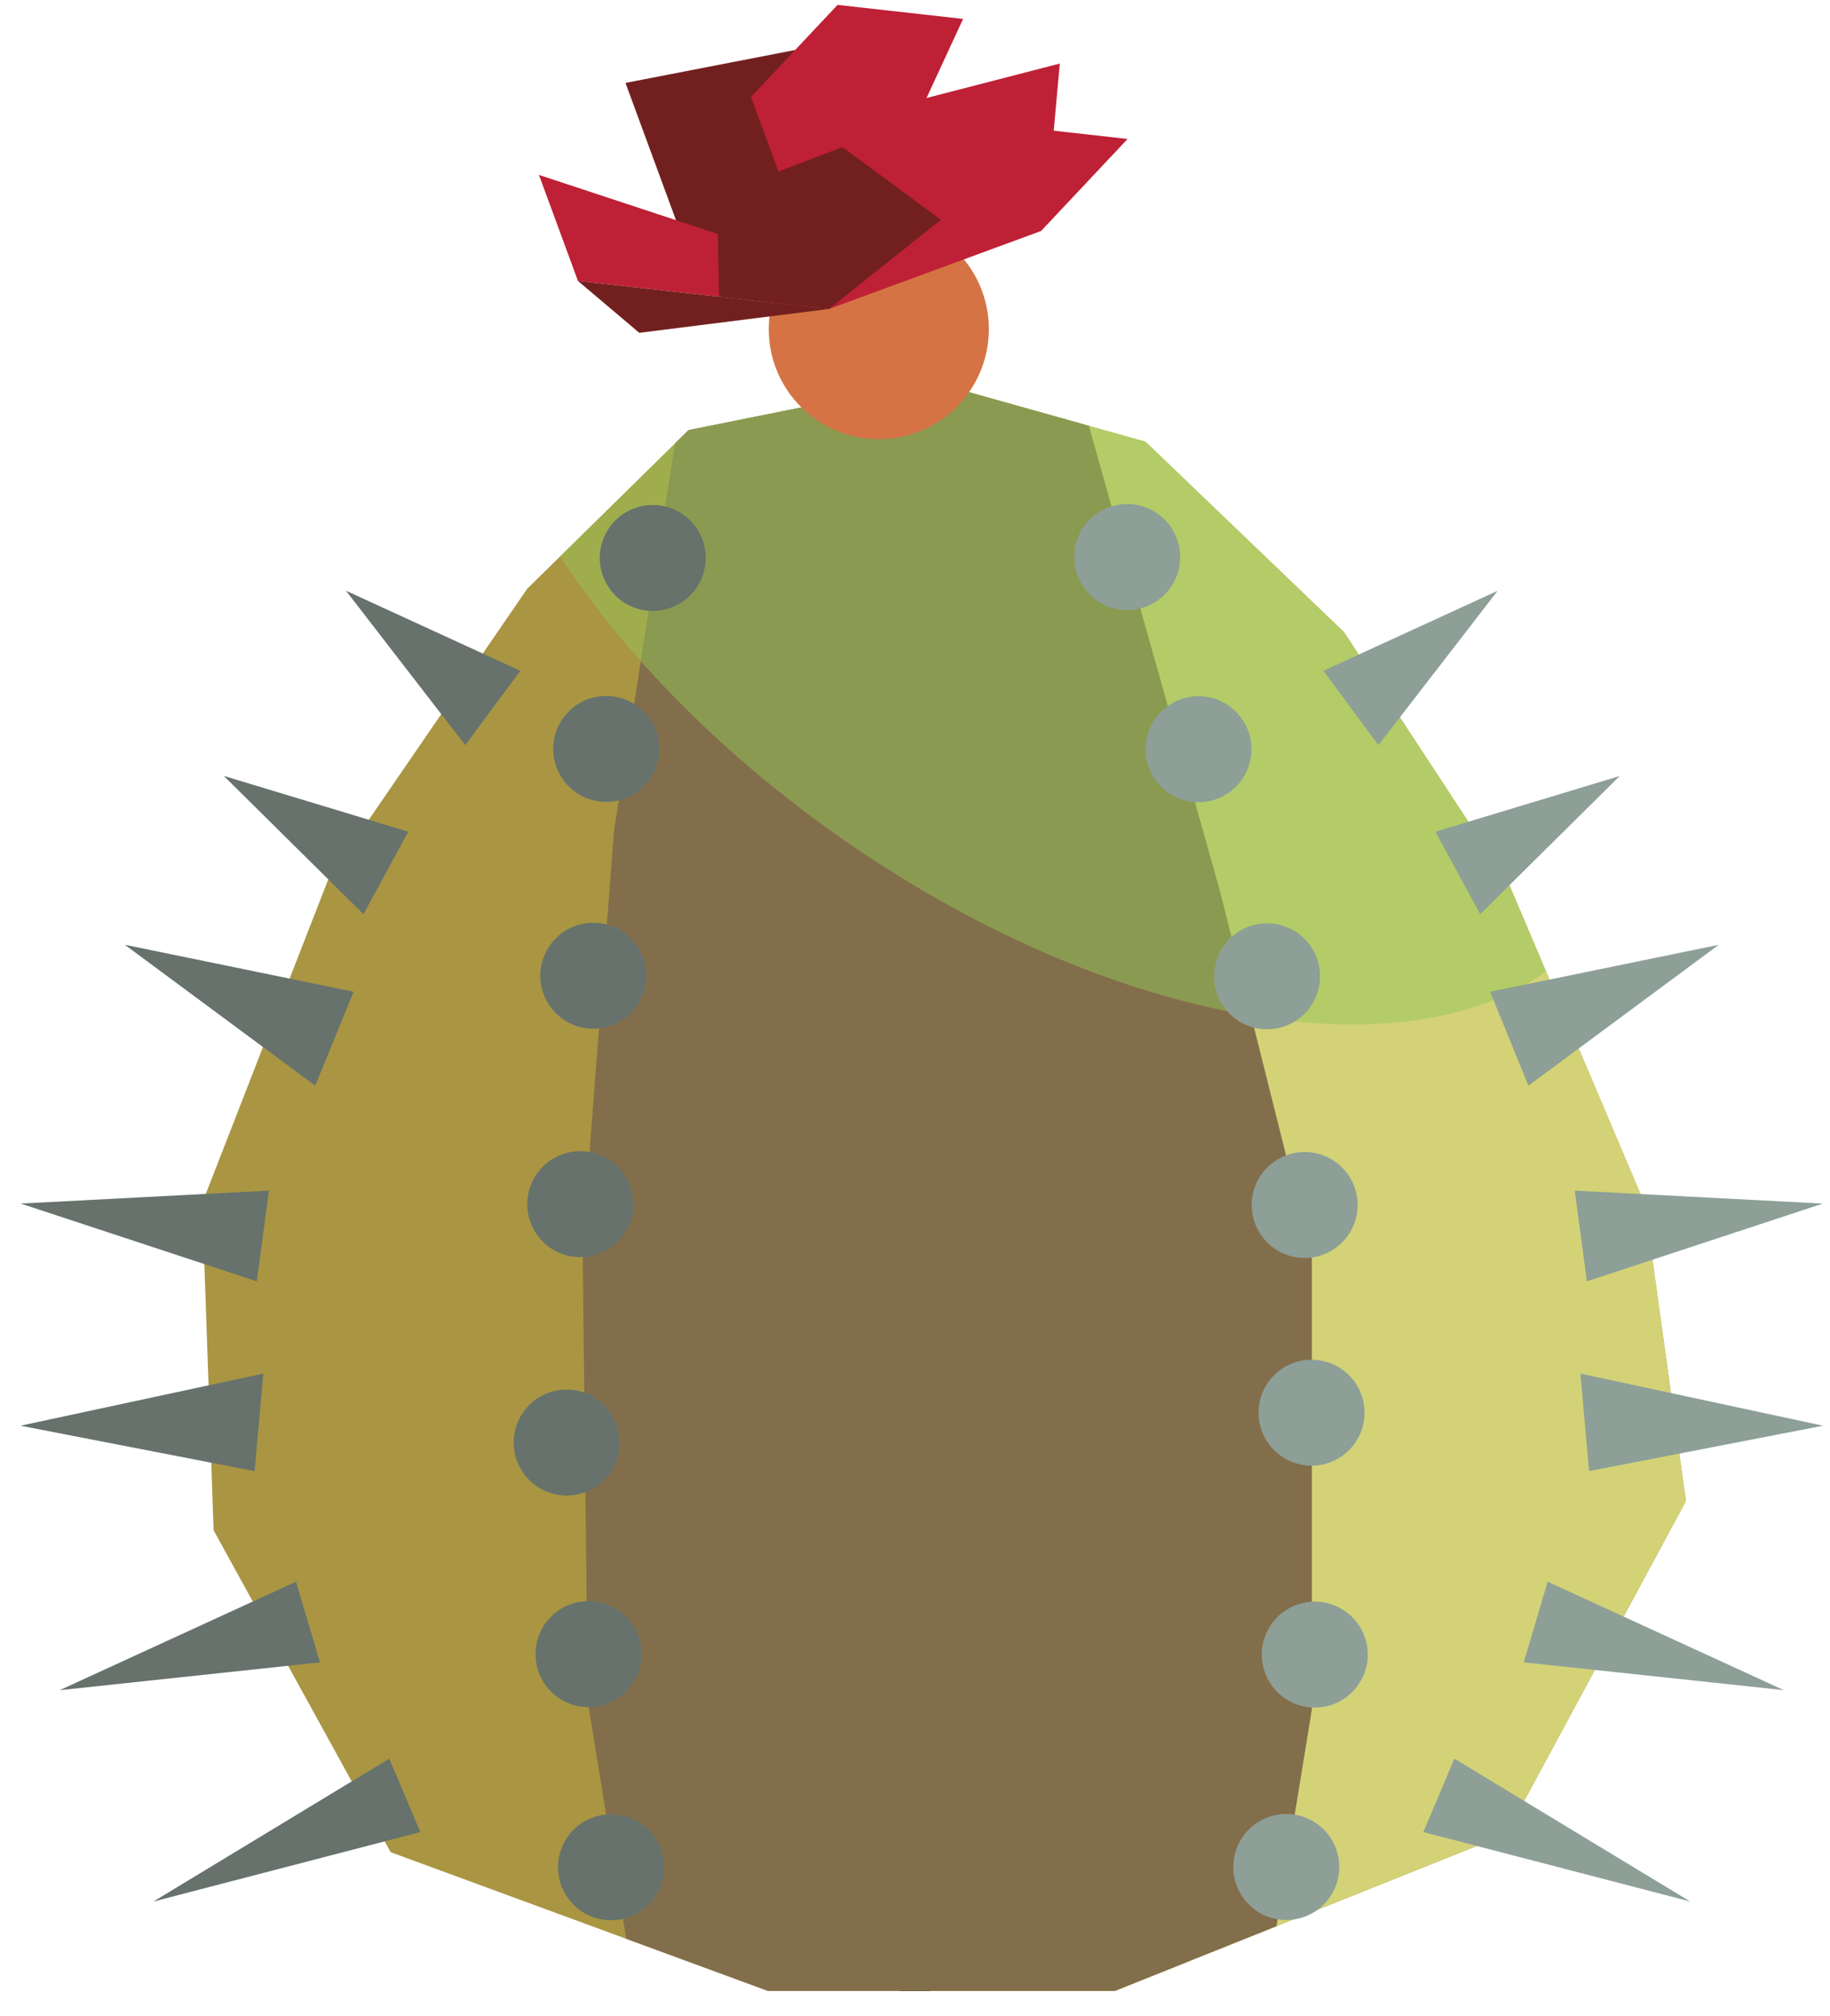 <?xml version="1.0" encoding="UTF-8" standalone="no"?><!DOCTYPE svg PUBLIC "-//W3C//DTD SVG 1.1//EN" "http://www.w3.org/Graphics/SVG/1.1/DTD/svg11.dtd"><svg width="100%" height="100%" viewBox="0 0 59 65" version="1.1" xmlns="http://www.w3.org/2000/svg" xmlns:xlink="http://www.w3.org/1999/xlink" xml:space="preserve" xmlns:serif="http://www.serif.com/" style="fill-rule:evenodd;clip-rule:evenodd;stroke-linecap:round;stroke-linejoin:round;stroke-miterlimit:1.5;"><g id="cactus03"><path d="M54.354,48.394l-1.325,-9.572l-4.397,-10.358l-5.3,-8.083l-6.402,-6.139l-6.924,-1.944l-7.805,1.569l-5.205,5.115l-6.4,9.335l-4.076,10.47l0.367,10.549l5.707,10.377l12.161,4.471l11.195,0l12.613,-5.052l5.791,-10.738Z" style="fill:#aa9542;"/><clipPath id="_clip1"><path d="M54.354,48.394l-1.325,-9.572l-4.397,-10.358l-5.3,-8.083l-6.402,-6.139l-6.924,-1.944l-7.805,1.569l-5.205,5.115l-6.4,9.335l-4.076,10.47l0.367,10.549l5.707,10.377l12.161,4.471l11.195,0l12.613,-5.052l5.791,-10.738Z"/></clipPath><g clip-path="url(#_clip1)"><path d="M31.563,-4.305l-1.211,8.83l-0.89,62.903l23.567,7.136l13.009,-14.962c3.849,-41.306 -8.934,-79.846 -34.475,-63.907Z" style="fill:#d3d277;stroke:#000;stroke-width:1px;"/><path d="M40.539,7.838c9.707,6.793 14.58,16.605 10.876,21.898c-3.704,5.293 -14.592,4.075 -24.299,-2.718c-9.706,-6.793 -14.58,-16.605 -10.876,-21.898c3.704,-5.293 14.592,-4.075 24.299,2.718Z" style="fill:#95c759;fill-opacity:0.5;"/><path d="M19.796,26.782l2.764,-17.482l7.792,-3.891l2.799,1.399l6.179,21.919l2.966,11.853l0,14.524l-1.779,10.913l-19.687,0.433l-1.881,-11.606l-0.165,-14.779l1.012,-13.283Z" style="fill:#836e4b;"/><clipPath id="_clip2"><path d="M19.796,26.782l2.764,-17.482l7.792,-3.891l2.799,1.399l6.179,21.919l2.966,11.853l0,14.524l-1.779,10.913l-19.687,0.433l-1.881,-11.606l-0.165,-14.779l1.012,-13.283Z"/></clipPath><g clip-path="url(#_clip2)"><path d="M40.539,7.838c9.707,6.793 14.58,16.605 10.876,21.898c-3.704,5.293 -14.592,4.075 -24.299,-2.718c-9.706,-6.793 -14.58,-16.605 -10.876,-21.898c3.704,-5.293 14.592,-4.075 24.299,2.718Z" style="fill:#95c759;fill-opacity:0.5;"/></g></g><g><path d="M36.391,19.666c-0.943,0.027 -1.73,-0.716 -1.757,-1.658c-0.027,-0.943 0.716,-1.729 1.658,-1.757c0.942,-0.027 1.729,0.716 1.757,1.658c0.027,0.943 -0.716,1.73 -1.658,1.757Z" style="fill:#8d9f97;"/><path d="M38.689,25.862c-0.942,0.027 -1.729,-0.716 -1.756,-1.658c-0.027,-0.943 0.716,-1.73 1.658,-1.757c0.942,-0.027 1.729,0.716 1.756,1.658c0.027,0.943 -0.716,1.73 -1.658,1.757Z" style="fill:#8d9f97;"/><path d="M40.9,33.183c-0.942,0.027 -1.729,-0.716 -1.756,-1.658c-0.028,-0.943 0.715,-1.73 1.658,-1.757c0.942,-0.027 1.729,0.716 1.756,1.658c0.027,0.943 -0.716,1.729 -1.658,1.757Z" style="fill:#8d9f97;"/><path d="M42.334,47.251c-0.942,0.027 -1.729,-0.716 -1.757,-1.658c-0.027,-0.942 0.716,-1.729 1.658,-1.756c0.943,-0.027 1.73,0.716 1.757,1.658c0.027,0.942 -0.716,1.729 -1.658,1.756Z" style="fill:#8d9f97;"/><path d="M42.438,55.05c-0.942,0.027 -1.729,-0.716 -1.756,-1.658c-0.027,-0.942 0.716,-1.729 1.658,-1.756c0.942,-0.027 1.729,0.716 1.756,1.658c0.027,0.942 -0.716,1.729 -1.658,1.756Z" style="fill:#8d9f97;"/><path d="M41.519,61.898c-0.942,0.027 -1.729,-0.716 -1.756,-1.658c-0.027,-0.943 0.716,-1.73 1.658,-1.757c0.942,-0.027 1.729,0.716 1.756,1.658c0.028,0.943 -0.715,1.73 -1.658,1.757Z" style="fill:#8d9f97;"/><path d="M42.112,40.556c-0.942,0.027 -1.729,-0.716 -1.756,-1.658c-0.027,-0.943 0.716,-1.73 1.658,-1.757c0.942,-0.027 1.729,0.716 1.756,1.658c0.027,0.942 -0.716,1.729 -1.658,1.757Z" style="fill:#8d9f97;"/></g><g><g><path d="M20.948,19.693c0.941,0.054 1.749,-0.667 1.803,-1.608c0.053,-0.941 -0.667,-1.748 -1.608,-1.802c-0.941,-0.054 -1.749,0.667 -1.803,1.608c-0.053,0.941 0.667,1.748 1.608,1.802Z" style="fill:#8d9f97;"/><path d="M19.448,25.85c0.941,0.053 1.748,-0.667 1.802,-1.608c0.054,-0.941 -0.667,-1.749 -1.608,-1.803c-0.941,-0.053 -1.749,0.667 -1.802,1.608c-0.054,0.941 0.667,1.749 1.608,1.803Z" style="fill:#8d9f97;"/><path d="M19.031,33.162c0.941,0.053 1.748,-0.667 1.802,-1.608c0.054,-0.941 -0.667,-1.749 -1.608,-1.802c-0.941,-0.054 -1.748,0.666 -1.802,1.607c-0.054,0.941 0.667,1.749 1.608,1.803Z" style="fill:#8d9f97;"/><path d="M18.173,48.212c0.941,0.054 1.748,-0.667 1.802,-1.608c0.054,-0.941 -0.667,-1.749 -1.608,-1.802c-0.941,-0.054 -1.748,0.667 -1.802,1.608c-0.054,0.941 0.667,1.748 1.608,1.802Z" style="fill:#8d9f97;"/><path d="M18.877,55.034c0.941,0.053 1.748,-0.667 1.802,-1.608c0.054,-0.941 -0.667,-1.749 -1.608,-1.803c-0.941,-0.053 -1.749,0.667 -1.802,1.608c-0.054,0.941 0.667,1.749 1.608,1.803Z" style="fill:#8d9f97;"/><path d="M19.602,61.904c0.941,0.054 1.749,-0.667 1.802,-1.608c0.054,-0.941 -0.666,-1.748 -1.607,-1.802c-0.942,-0.054 -1.749,0.667 -1.803,1.608c-0.053,0.941 0.667,1.749 1.608,1.802Z" style="fill:#8d9f97;"/><path d="M18.611,40.526c0.941,0.053 1.749,-0.667 1.802,-1.608c0.054,-0.941 -0.667,-1.749 -1.608,-1.802c-0.941,-0.054 -1.748,0.666 -1.802,1.607c-0.054,0.942 0.667,1.749 1.608,1.803Z" style="fill:#8d9f97;"/></g><g><g opacity="0.3"><path d="M21.66,16.395c-0.879,-0.34 -1.869,0.099 -2.208,0.978c-0.339,0.88 0.099,1.869 0.979,2.208c0.879,0.34 1.869,-0.099 2.208,-0.978c0.339,-0.88 -0.099,-1.869 -0.979,-2.208Z" style="fill:#090705;"/><path d="M19.448,25.85c0.941,0.053 1.748,-0.667 1.802,-1.608c0.054,-0.941 -0.667,-1.749 -1.608,-1.803c-0.941,-0.053 -1.749,0.667 -1.802,1.608c-0.054,0.941 0.667,1.749 1.608,1.803Z" style="fill:#090705;"/><path d="M19.031,33.162c0.941,0.053 1.748,-0.667 1.802,-1.608c0.054,-0.941 -0.667,-1.749 -1.608,-1.802c-0.941,-0.054 -1.748,0.666 -1.802,1.607c-0.054,0.941 0.667,1.749 1.608,1.803Z" style="fill:#090705;"/><path d="M18.173,48.212c0.941,0.054 1.748,-0.667 1.802,-1.608c0.054,-0.941 -0.667,-1.749 -1.608,-1.802c-0.941,-0.054 -1.748,0.667 -1.802,1.608c-0.054,0.941 0.667,1.748 1.608,1.802Z" style="fill:#090705;"/><path d="M18.877,55.034c0.941,0.053 1.748,-0.667 1.802,-1.608c0.054,-0.941 -0.667,-1.749 -1.608,-1.803c-0.941,-0.053 -1.749,0.667 -1.802,1.608c-0.054,0.941 0.667,1.749 1.608,1.803Z" style="fill:#090705;"/><path d="M19.602,61.904c0.941,0.054 1.749,-0.667 1.802,-1.608c0.054,-0.941 -0.666,-1.748 -1.607,-1.802c-0.942,-0.054 -1.749,0.667 -1.803,1.608c-0.053,0.941 0.667,1.749 1.608,1.802Z" style="fill:#090705;"/><path d="M18.611,40.526c0.941,0.053 1.749,-0.667 1.802,-1.608c0.054,-0.941 -0.667,-1.749 -1.608,-1.802c-0.941,-0.054 -1.748,0.666 -1.802,1.607c-0.054,0.942 0.667,1.749 1.608,1.803Z" style="fill:#090705;"/></g></g></g><g><circle cx="28.333" cy="10.611" r="3.548" style="fill:#d57344;"/></g><g><path d="M26.728,9.961l-4.769,-2.414l-1.793,-4.874l5.47,-1.061l1.092,8.349" style="fill:#72201f;"/><path d="M26.728,9.961l-8.094,-0.903l-1.258,-3.419l8.835,2.917" style="fill:#be2035;"/><path d="M26.728,9.961l4.322,-9.351l-4.047,-0.452l-2.79,2.967l2.515,6.836Z" style="fill:#be2035;"/><path d="M26.728,9.961l1.532,-6.385l5.908,-1.527l-0.195,2.165l-7.245,5.747" style="fill:#be2035;"/><path d="M26.728,9.961l6.836,-2.514l2.79,-2.967l-4.047,-0.452l-5.579,5.933" style="fill:#be2035;"/><path d="M26.728,9.961l-3.544,-0.395l-0.071,-3.286l4.05,-1.537l3.172,2.343l-3.607,2.875Z" style="fill:#72201f;"/><path d="M18.634,9.058l1.977,1.672l6.117,-0.769l-8.094,-0.903Z" style="fill:#72201f;"/></g><g><g><g><path d="M11.157,19.047l3.843,4.976l1.775,-2.397l-5.618,-2.579Z" style="fill:#8d9f97;"/><path d="M7.219,25.017l4.5,4.455l1.442,-2.658l-5.942,-1.797Z" style="fill:#8d9f97;"/><path d="M4.028,30.46l6.135,4.541l1.237,-3.027l-7.372,-1.514Z" style="fill:#8d9f97;"/><path d="M0.675,38.803l7.604,2.507l0.392,-2.925l-7.996,0.418Z" style="fill:#8d9f97;"/><path d="M0.667,45.964l7.541,1.463l0.28,-3.143l-7.821,1.68Z" style="fill:#8d9f97;"/><path d="M1.93,54.489l8.384,-0.896l-0.77,-2.6l-7.614,3.496Z" style="fill:#8d9f97;"/><path d="M4.949,61.303l8.602,-2.239l-0.999,-2.366l-7.603,4.605Z" style="fill:#8d9f97;"/></g><g><g opacity="0.3"><path d="M11.157,19.047l3.843,4.976l1.775,-2.397l-5.618,-2.579Z" style="fill:#090705;"/><path d="M7.219,25.017l4.5,4.455l1.442,-2.658l-5.942,-1.797Z" style="fill:#090705;"/><path d="M4.028,30.46l6.135,4.541l1.237,-3.027l-7.372,-1.514Z" style="fill:#090705;"/><path d="M0.675,38.803l7.604,2.507l0.392,-2.925l-7.996,0.418Z" style="fill:#090705;"/><path d="M0.667,45.964l7.541,1.463l0.28,-3.143l-7.821,1.68Z" style="fill:#090705;"/><path d="M1.93,54.489l8.384,-0.896l-0.77,-2.6l-7.614,3.496Z" style="fill:#090705;"/><path d="M4.949,61.303l8.602,-2.239l-0.999,-2.366l-7.603,4.605Z" style="fill:#090705;"/></g></g></g><g><path d="M48.284,19.047l-3.843,4.976l-1.774,-2.397l5.617,-2.579Z" style="fill:#8d9f97;"/><path d="M52.222,25.017l-4.5,4.455l-1.442,-2.658l5.942,-1.797Z" style="fill:#8d9f97;"/><path d="M55.413,30.46l-6.135,4.541l-1.236,-3.027l7.371,-1.514Z" style="fill:#8d9f97;"/><path d="M58.766,38.803l-7.604,2.507l-0.391,-2.925l7.995,0.418Z" style="fill:#8d9f97;"/><path d="M58.775,45.964l-7.542,1.463l-0.28,-3.143l7.822,1.68Z" style="fill:#8d9f97;"/><path d="M57.511,54.489l-8.383,-0.896l0.769,-2.6l7.614,3.496Z" style="fill:#8d9f97;"/><path d="M54.492,61.303l-8.602,-2.239l0.999,-2.366l7.603,4.605Z" style="fill:#8d9f97;"/></g></g></g></svg>